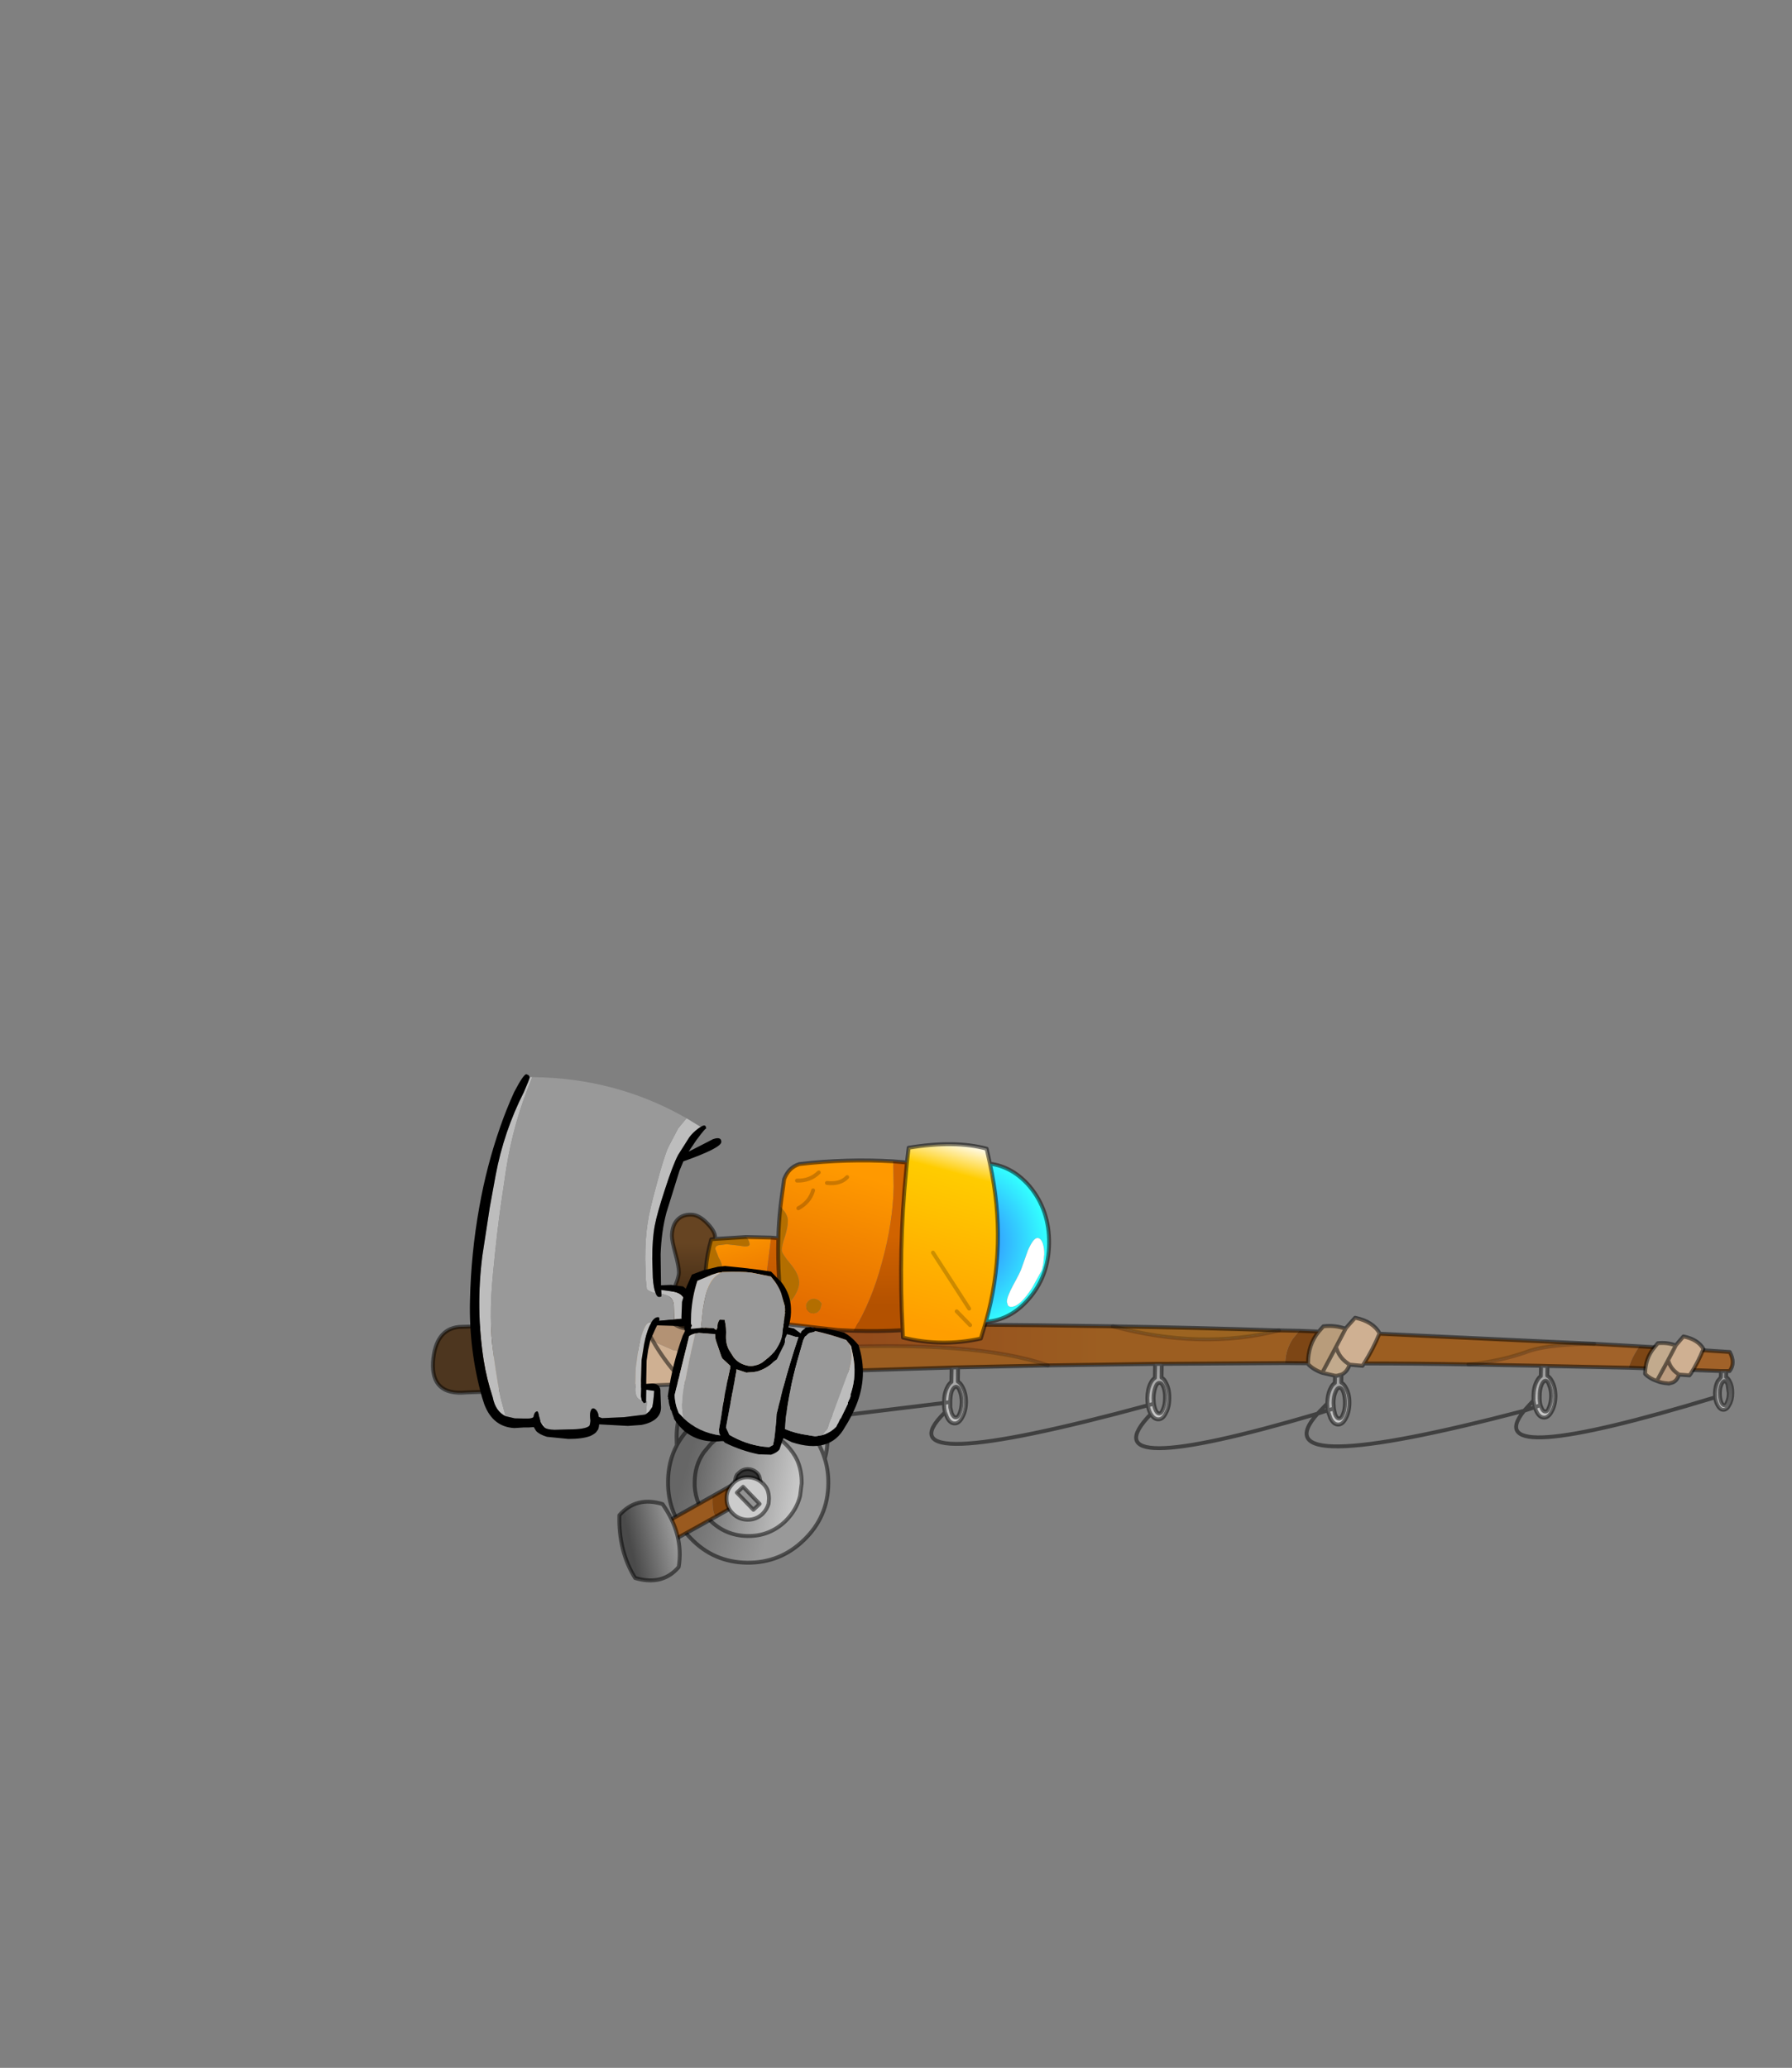 <?xml version="1.0" encoding="UTF-8" standalone="no"?>
<svg xmlns:xlink="http://www.w3.org/1999/xlink" height="531.5px" width="460.6px" xmlns="http://www.w3.org/2000/svg">
  <rect width="100%" height="100%" fill="#808080" stroke="none"/>
  <g transform="matrix(1.0, 0.0, 0.0, 1.0, 193.65, 334.05)">
    <use height="130.6" transform="matrix(1.0, 0.0, 0.0, 1.0, -82.9, -57.95)" width="335.1" xlink:href="#shape0"/>
  </g>
  <defs>
    <g id="shape0" transform="matrix(1.0, 0.0, 0.0, 1.0, 82.9, 57.95)">
      <path d="M-19.7 37.45 Q-18.15 34.6 -15.7 32.25 -13.9 30.45 -11.8 29.2 -7.0 26.3 -1.05 26.4 6.55 26.5 12.1 31.45 L13.4 32.65 Q17.0 36.35 18.35 40.9 19.3 43.9 19.25 47.3 19.15 55.85 13.0 61.75 6.9 67.7 -1.65 67.6 -10.2 67.5 -16.1 61.35 -22.05 55.25 -21.95 46.7 -21.9 41.6 -19.7 37.45 M12.4 47.2 Q12.45 44.05 11.3 41.35 10.3 39.2 8.55 37.4 4.55 33.35 -1.15 33.25 -6.85 33.15 -10.95 37.1 L-12.75 39.25 Q-15.05 42.55 -15.1 46.8 L-15.1 47.95 Q-14.8 52.9 -11.25 56.6 -7.25 60.65 -1.55 60.75 4.15 60.85 8.25 56.9 11.15 54.0 12.0 50.4 L12.4 47.2" fill="url(#gradient0)" fill-rule="evenodd" stroke="none"/>
      <path d="M12.4 47.2 L12.0 50.4 Q11.15 54.0 8.25 56.9 4.15 60.85 -1.55 60.75 -7.25 60.65 -11.25 56.6 -14.8 52.9 -15.1 47.95 L-15.1 46.8 Q-15.05 42.55 -12.75 39.25 L-10.95 37.1 Q-6.85 33.15 -1.15 33.25 4.55 33.35 8.55 37.4 10.3 39.2 11.3 41.35 12.45 44.05 12.4 47.2" fill="url(#gradient1)" fill-rule="evenodd" stroke="none"/>
      <path d="M-19.7 37.45 L-19.75 35.05 Q-19.65 27.0 -13.85 21.35 -8.1 15.75 -0.1 15.85 8.0 15.95 13.65 21.75 19.2 27.5 19.1 35.55 19.05 38.35 18.35 40.9 17.0 36.35 13.4 32.65 L12.1 31.45 Q11.25 28.5 9.05 26.25 5.3 22.4 -0.15 22.3 -5.5 22.25 -9.35 26.0 -10.9 27.45 -11.8 29.2 -13.9 30.45 -15.7 32.25 -18.15 34.6 -19.7 37.45" fill="url(#gradient2)" fill-rule="evenodd" stroke="none"/>
      <path d="M-11.8 29.2 Q-10.9 27.45 -9.35 26.0 -5.5 22.25 -0.15 22.3 5.3 22.4 9.05 26.25 11.25 28.5 12.1 31.45 6.55 26.5 -1.05 26.4 -7.0 26.3 -11.8 29.2" fill="url(#gradient3)" fill-rule="evenodd" stroke="none"/>
      <path d="M18.35 40.9 Q19.05 38.35 19.1 35.55 19.2 27.5 13.65 21.75 8.0 15.95 -0.1 15.85 -8.1 15.75 -13.85 21.35 -19.65 27.0 -19.75 35.05 L-19.7 37.45 Q-18.15 34.6 -15.7 32.25 -13.9 30.45 -11.8 29.2 -10.9 27.45 -9.35 26.0 -5.5 22.25 -0.15 22.3 5.3 22.4 9.05 26.25 11.25 28.5 12.1 31.45 L13.4 32.65 Q17.0 36.35 18.35 40.9 19.3 43.9 19.25 47.3 19.15 55.85 13.0 61.75 6.9 67.7 -1.65 67.6 -10.2 67.5 -16.1 61.35 -22.05 55.25 -21.95 46.7 -21.9 41.6 -19.7 37.45 M12.4 47.2 L12.0 50.4 Q11.15 54.0 8.25 56.9 4.15 60.85 -1.55 60.75 -7.25 60.65 -11.25 56.6 -14.8 52.9 -15.1 47.95 L-15.1 46.8 Q-15.05 42.55 -12.75 39.25 L-10.95 37.1 Q-6.85 33.15 -1.15 33.25 4.55 33.35 8.55 37.4 10.3 39.2 11.3 41.35 12.45 44.05 12.4 47.2 M-11.8 29.2 Q-7.0 26.3 -1.05 26.4 6.55 26.5 12.1 31.45" fill="none" stroke="#000000" stroke-linecap="round" stroke-linejoin="round" stroke-opacity="0.502" stroke-width="1.0"/>
      <path d="M250.05 18.35 L248.7 18.35 233.65 17.8 234.65 14.9 235.65 12.45 250.95 13.45 Q252.5 16.3 250.9 18.35 L250.05 18.35 M227.75 12.0 Q225.65 15.05 225.05 17.5 L204.1 17.05 202.45 17.0 184.0 16.65 Q192.6 15.75 199.65 13.1 205.15 11.4 216.1 11.35 L227.75 12.0" fill="#a16229" fill-rule="evenodd" stroke="none"/>
      <path d="M248.7 18.35 L250.05 18.35 250.0 19.9 Q250.55 20.15 250.95 21.0 251.65 22.25 251.6 24.05 251.6 25.8 250.85 27.05 250.25 28.3 249.3 28.3 248.4 28.3 247.75 27.0 247.3 26.15 247.2 25.1 L247.15 24.0 Q247.2 22.2 247.85 20.95 L248.65 19.95 248.7 18.35 M248.8 21.85 Q248.4 22.75 248.4 24.05 248.4 25.3 248.7 26.2 249.05 27.15 249.55 27.15 250.0 27.15 250.3 26.2 250.7 25.3 250.7 24.05 L250.4 21.85 Q250.1 20.95 249.65 20.95 249.15 20.95 248.8 21.85" fill="url(#gradient4)" fill-rule="evenodd" stroke="none"/>
      <path d="M235.65 12.45 L234.65 14.9 233.65 17.8 225.05 17.5 Q225.65 15.05 227.75 12.0 L235.65 12.45 M142.55 16.35 L136.7 16.3 136.7 16.2 Q136.75 12.95 138.6 10.1 L140.3 8.0 145.3 8.2 Q142.55 11.6 142.55 16.35" fill="#7d4615" fill-rule="evenodd" stroke="none"/>
      <path d="M204.1 17.05 L204.05 19.55 Q204.75 19.9 205.3 21.0 206.15 22.6 206.15 24.85 206.1 27.15 205.2 28.75 204.35 30.35 203.2 30.3 202.0 30.3 201.25 28.7 L200.8 27.65 200.5 25.9 200.5 24.8 Q200.5 22.55 201.35 20.95 201.8 20.05 202.4 19.65 L202.45 17.0 204.1 17.05 M202.3 27.1 L200.8 27.65 202.3 27.1 202.5 27.6 Q202.9 28.75 203.55 28.75 204.1 28.8 204.5 27.65 205.0 26.5 205.05 24.85 205.05 23.2 204.55 22.05 204.2 20.9 203.65 20.85 203.0 20.85 202.55 22.0 202.1 23.15 202.1 24.8 202.05 26.1 202.3 27.1" fill="url(#gradient5)" fill-rule="evenodd" stroke="none"/>
      <path d="M216.1 11.35 Q205.15 11.4 199.65 13.1 192.6 15.75 184.0 16.65 L183.8 16.65 Q170.45 16.4 156.95 16.4 159.3 12.65 160.9 8.75 L216.1 11.35 M15.55 12.45 Q57.1 10.3 75.7 16.9 L52.6 17.4 50.95 17.45 15.35 18.55 15.55 12.45" fill="#9c5e21" fill-rule="evenodd" stroke="none"/>
      <path d="M145.3 8.2 L146.5 6.85 Q149.4 6.5 152.15 7.45 L152.3 7.3 149.75 12.15 146.2 18.8 Q143.95 18.0 142.55 16.55 L142.55 16.35 Q142.55 11.6 145.3 8.2" fill="#b89c7b" fill-rule="evenodd" stroke="none"/>
      <path d="M160.9 8.75 Q159.3 12.65 156.95 16.4 L156.55 17.0 153.25 16.7 152.75 16.35 Q150.55 14.9 149.75 12.15 L152.3 7.3 154.65 4.65 Q159.25 5.6 160.95 8.65 L160.9 8.75 M-13.75 21.55 L-17.35 21.7 -34.35 22.35 Q-32.05 16.1 -27.7 9.15 -26.75 10.1 -25.8 10.65 L-25.1 11.0 -20.55 13.0 -17.15 13.5 Q-15.2 13.35 -12.55 14.3 -13.4 18.05 -13.75 21.55 M-17.35 21.7 Q-22.4 16.6 -25.8 10.65 -22.4 16.6 -17.35 21.7" fill="#cfb092" fill-rule="evenodd" stroke="none"/>
      <path d="M147.5 26.7 L147.5 26.55 Q147.55 24.25 148.4 22.65 148.8 21.85 149.45 21.4 L149.5 19.55 150.0 19.55 151.15 19.25 151.1 21.3 Q151.8 21.65 152.35 22.75 153.25 24.35 153.2 26.65 153.15 28.9 152.25 30.55 151.45 32.1 150.3 32.1 149.1 32.1 148.3 30.45 L147.6 28.45 147.5 26.7 M149.2 28.0 L149.5 29.4 Q149.9 30.55 150.55 30.55 151.15 30.55 151.55 29.4 152.05 28.25 152.05 26.6 152.05 24.95 151.65 23.8 151.25 22.65 150.65 22.65 150.0 22.65 149.6 23.8 149.1 24.95 149.1 26.6 L149.2 28.0 147.6 28.45 149.2 28.0" fill="url(#gradient6)" fill-rule="evenodd" stroke="none"/>
      <path d="M149.75 12.15 Q150.55 14.9 152.75 16.35 L153.25 16.7 Q152.55 18.65 151.15 19.25 L150.0 19.55 149.5 19.55 146.2 18.8 149.75 12.15" fill="#c2aa8d" fill-rule="evenodd" stroke="none"/>
      <path d="M136.7 16.3 L104.95 16.5 103.25 16.5 75.7 16.9 Q57.1 10.3 15.55 12.45 L15.45 6.35 Q54.2 6.2 92.35 6.85 115.25 13.0 135.1 7.9 L140.3 8.0 138.6 10.1 Q136.75 12.95 136.7 16.2 L136.7 16.3" fill="url(#gradient7)" fill-rule="evenodd" stroke="none"/>
      <path d="M104.95 16.5 L104.9 20.05 Q105.6 20.35 106.1 21.45 106.95 23.05 106.9 25.3 106.9 27.6 106.0 29.2 105.2 30.8 104.05 30.75 102.95 30.75 102.15 29.4 L102.0 29.15 Q101.55 28.3 101.4 27.15 101.25 26.3 101.25 25.25 101.3 23.0 102.1 21.4 102.55 20.5 103.2 20.1 L103.25 16.5 104.95 16.5 M102.55 26.85 L101.4 27.15 102.55 26.85 M105.4 22.5 Q105.0 21.4 104.4 21.4 103.75 21.35 103.35 22.45 102.9 23.65 102.85 25.25 102.85 26.9 103.25 28.05 103.65 29.2 104.3 29.25 104.9 29.25 105.3 28.1 105.8 26.95 105.8 25.3 105.85 23.7 105.4 22.5" fill="url(#gradient8)" fill-rule="evenodd" stroke="none"/>
      <path d="M92.35 6.85 Q113.85 7.2 135.1 7.9 115.25 13.0 92.35 6.85" fill="#9c6421" fill-rule="evenodd" stroke="none"/>
      <path d="M49.25 28.95 Q48.95 27.85 49.0 26.55 L49.0 26.3 Q49.0 24.05 49.85 22.45 50.3 21.55 50.9 21.15 L50.95 17.45 52.6 17.4 52.55 21.05 Q53.25 21.4 53.8 22.5 54.65 24.1 54.65 26.35 54.6 28.65 53.7 30.25 52.85 31.85 51.7 31.8 50.5 31.8 49.75 30.2 L49.25 28.95 M50.6 26.3 L49.0 26.55 50.6 26.3 50.6 27.65 50.95 29.15 Q51.4 30.25 52.0 30.25 52.6 30.3 53.0 29.2 53.5 28.0 53.55 26.35 53.55 24.75 53.05 23.55 52.7 22.45 52.1 22.4 51.5 22.4 51.0 23.5 50.6 24.7 50.6 26.3" fill="url(#gradient9)" fill-rule="evenodd" stroke="none"/>
      <path d="M15.45 6.35 L15.55 12.45 15.35 18.55 15.05 22.4 11.35 23.25 7.8 23.1 4.95 22.3 4.8 20.8 Q4.35 13.75 5.05 4.7 L5.2 3.25 Q10.55 0.6 15.3 3.35 L15.45 6.35" fill="url(#gradient10)" fill-rule="evenodd" stroke="none"/>
      <path d="M4.8 20.8 L2.05 20.9 Q-1.15 13.4 -1.8 4.9 L5.05 4.7 Q4.35 13.75 4.8 20.8 M-25.35 5.55 L-9.8 5.15 Q-11.5 9.9 -12.55 14.3 -15.2 13.35 -17.15 13.5 L-20.55 13.0 -25.1 11.0 -25.8 10.65 Q-26.75 10.1 -27.7 9.15 L-27.15 8.25 -25.35 5.55 M-27.15 8.25 L-25.8 10.65 -27.15 8.25" fill="#b39274" fill-rule="evenodd" stroke="none"/>
      <path d="M7.8 23.1 L11.35 23.25 11.35 25.5 14.35 26.6 Q16.6 27.3 16.6 27.85 L15.3 29.25 Q14.75 29.8 13.4 29.8 12.7 29.8 11.55 28.85 10.4 27.9 9.95 27.9 9.4 27.9 7.8 29.25 6.15 30.65 5.4 30.65 4.8 30.65 4.35 30.3 3.9 29.95 3.9 29.25 3.9 28.2 5.4 27.4 L7.8 26.15 7.8 23.1" fill="#8f8f80" fill-rule="evenodd" stroke="none"/>
      <path d="M-1.2 21.05 L-13.75 21.55 Q-13.4 18.05 -12.55 14.3 -9.95 15.2 -6.75 17.05 -3.2 19.1 -1.2 21.05 M-38.4 22.5 L-52.45 23.05 -55.85 18.15 Q-52.9 11.45 -48.5 6.2 L-43.45 6.05 Q-42.7 14.8 -38.4 22.5" fill="#cfb892" fill-rule="evenodd" stroke="none"/>
      <path d="M2.05 20.9 L-1.2 21.05 Q-3.2 19.1 -6.75 17.05 -9.95 15.2 -12.55 14.3 -11.5 9.9 -9.8 5.15 L-1.8 4.9 Q-1.15 13.4 2.05 20.9 M-30.4 5.7 L-25.35 5.55 -27.15 8.25 -27.7 9.15 -29.55 6.9 -30.4 5.7" fill="#b59a6c" fill-rule="evenodd" stroke="none"/>
      <path d="M-34.35 22.35 L-38.4 22.5 Q-42.7 14.8 -43.45 6.05 L-30.4 5.7 -29.55 6.9 -27.7 9.15 Q-32.05 16.1 -34.35 22.35 M-52.45 23.05 L-66.1 23.55 Q-68.3 16.15 -66.4 6.7 L-61.4 6.6 -48.5 6.2 Q-52.9 11.45 -55.85 18.15 L-52.45 23.05 M-55.85 18.15 Q-59.25 12.75 -61.4 6.6 -59.25 12.75 -55.85 18.15" fill="#c2ac89" fill-rule="evenodd" stroke="none"/>
      <path d="M-66.1 23.55 L-73.9 23.85 Q-82.85 24.65 -82.35 16.0 -81.75 7.6 -75.65 7.0 L-66.4 6.7 Q-68.3 16.15 -66.1 23.55" fill="#4d361f" fill-rule="evenodd" stroke="none"/>
      <path d="M248.7 18.35 L250.05 18.35 250.9 18.35 Q252.5 16.3 250.95 13.45 L235.65 12.45 227.75 12.0 216.1 11.35 160.9 8.75 Q159.3 12.65 156.95 16.4 170.45 16.4 183.8 16.65 M233.65 17.8 L248.7 18.35 248.65 19.95 247.85 20.95 Q247.2 22.2 247.15 24.0 L247.2 25.1 Q247.3 26.15 247.75 27.0 248.4 28.3 249.3 28.3 250.25 28.3 250.85 27.05 251.6 25.8 251.6 24.05 251.65 22.25 250.95 21.0 250.55 20.15 250.0 19.9 L250.05 18.35 M248.8 21.85 Q249.15 20.95 249.65 20.95 250.1 20.95 250.4 21.85 L250.7 24.05 Q250.7 25.3 250.3 26.2 250.0 27.15 249.55 27.15 249.05 27.15 248.7 26.2 248.4 25.3 248.4 24.05 248.4 22.75 248.8 21.85 M225.05 17.5 L233.65 17.8 M200.8 27.65 L201.25 28.7 Q202.0 30.3 203.2 30.3 204.35 30.35 205.2 28.75 206.1 27.15 206.15 24.85 206.15 22.6 205.3 21.0 204.75 19.9 204.05 19.55 L204.1 17.05 202.45 17.0 202.4 19.65 Q201.8 20.05 201.35 20.95 200.5 22.55 200.5 24.8 L200.5 25.9 200.8 27.65 202.3 27.1 Q202.05 26.1 202.1 24.8 202.1 23.15 202.55 22.0 203.0 20.85 203.65 20.85 204.2 20.9 204.55 22.05 205.05 23.2 205.05 24.85 205.0 26.5 204.5 27.65 204.1 28.8 203.55 28.75 202.9 28.75 202.5 27.6 L202.3 27.1 M225.05 17.5 L204.1 17.05 M184.0 16.65 L202.45 17.0 M200.8 27.65 L198.1 28.55 Q185.8 43.8 247.2 25.1 M147.6 28.45 L145.0 29.3 Q129.65 46.5 198.1 28.55 L200.5 25.9 M152.3 7.3 L154.65 4.65 Q159.25 5.6 160.95 8.65 L160.9 8.75 M145.3 8.2 L146.5 6.85 Q149.4 6.5 152.15 7.45 L152.3 7.3 149.75 12.15 Q150.55 14.9 152.75 16.35 L153.25 16.7 156.55 17.0 156.95 16.4 M146.2 18.8 Q143.95 18.0 142.55 16.55 L142.55 16.35 136.7 16.3 104.95 16.5 104.9 20.05 Q105.6 20.35 106.1 21.45 106.95 23.05 106.9 25.3 106.9 27.6 106.0 29.2 105.2 30.8 104.05 30.75 102.95 30.75 102.15 29.4 85.1 47.0 145.0 29.3 L147.5 26.7 147.5 26.55 Q147.55 24.25 148.4 22.65 148.8 21.85 149.45 21.4 L149.5 19.55 146.2 18.8 149.75 12.15 M151.15 19.25 L151.1 21.3 Q151.8 21.65 152.35 22.75 153.25 24.35 153.2 26.65 153.15 28.9 152.25 30.55 151.45 32.1 150.3 32.1 149.1 32.1 148.3 30.45 L147.6 28.45 147.5 26.7 M149.2 28.0 L149.1 26.6 Q149.1 24.95 149.6 23.8 150.0 22.65 150.65 22.65 151.25 22.65 151.65 23.8 152.05 24.95 152.05 26.6 152.05 28.25 151.55 29.4 151.15 30.55 150.55 30.55 149.9 30.55 149.5 29.4 L149.2 28.0 147.6 28.45 M151.15 19.25 L150.0 19.55 149.5 19.55 M153.25 16.7 Q152.55 18.65 151.15 19.25 M142.55 16.35 Q142.55 11.6 145.3 8.2 L140.3 8.0 135.1 7.9 Q113.85 7.2 92.35 6.85 54.2 6.2 15.45 6.35 L15.55 12.45 15.35 18.55 50.95 17.45 52.6 17.4 75.7 16.9 103.25 16.5 103.2 20.1 Q102.55 20.5 102.1 21.4 101.3 23.0 101.25 25.25 101.25 26.3 101.4 27.15 L102.55 26.85 M104.95 16.5 L103.25 16.5 M105.4 22.5 Q105.85 23.7 105.8 25.3 105.8 26.95 105.3 28.1 104.9 29.25 104.3 29.25 103.65 29.2 103.25 28.05 102.85 26.9 102.85 25.25 102.9 23.65 103.35 22.45 103.75 21.35 104.4 21.4 105.0 21.4 105.4 22.5 M102.15 29.4 L102.0 29.15 Q101.55 28.3 101.4 27.15 31.75 46.05 49.25 28.95 48.95 27.85 49.0 26.55 L11.7 31.1 M52.6 17.4 L52.55 21.05 Q53.25 21.4 53.8 22.5 54.65 24.1 54.65 26.35 54.6 28.65 53.7 30.25 52.85 31.85 51.7 31.8 50.5 31.8 49.75 30.2 L49.25 28.95 M50.95 17.45 L50.9 21.15 Q50.3 21.55 49.85 22.45 49.0 24.05 49.0 26.3 L49.0 26.55 50.6 26.3 Q50.6 24.7 51.0 23.5 51.5 22.4 52.1 22.4 52.7 22.45 53.05 23.55 53.55 24.75 53.55 26.35 53.5 28.0 53.0 29.2 52.6 30.3 52.0 30.25 51.4 30.25 50.95 29.15 L50.6 27.65 50.6 26.3 M5.05 4.7 L5.2 3.25 Q10.55 0.6 15.3 3.35 L15.45 6.35 M4.8 20.8 L2.05 20.9 -1.2 21.05 -13.75 21.55 -17.35 21.7 -34.35 22.35 -38.4 22.5 -52.45 23.05 -66.1 23.55 -73.9 23.85 Q-82.85 24.65 -82.35 16.0 -81.75 7.6 -75.65 7.0 L-66.4 6.7 -61.4 6.6 -48.5 6.2 -43.45 6.05 -30.4 5.7 -25.35 5.55 -9.8 5.15 -1.8 4.9 5.05 4.7 Q4.35 13.75 4.8 20.8 L4.95 22.3 7.8 23.1 11.35 23.25 15.05 22.4 15.35 18.55 M11.35 23.25 L11.35 25.5 14.35 26.6 Q16.6 27.3 16.6 27.85 L15.3 29.25 Q14.75 29.8 13.4 29.8 12.7 29.8 11.55 28.85 10.4 27.9 9.95 27.9 9.4 27.9 7.8 29.25 6.15 30.65 5.4 30.65 4.8 30.65 4.35 30.3 3.9 29.95 3.9 29.25 3.9 28.2 5.4 27.4 L7.8 26.15 7.8 23.1 M-25.8 10.65 Q-22.4 16.6 -17.35 21.7 M-12.55 14.3 Q-13.4 18.05 -13.75 21.55 M-9.8 5.15 Q-11.5 9.9 -12.55 14.3 M-25.8 10.65 L-27.15 8.25 -27.7 9.15 Q-32.05 16.1 -34.35 22.35 M-25.35 5.55 L-27.15 8.25 M-48.5 6.2 Q-52.9 11.45 -55.85 18.15 L-52.45 23.05 M-66.4 6.7 Q-68.3 16.15 -66.1 23.55 M-61.4 6.6 Q-59.25 12.75 -55.85 18.15 M-43.45 6.05 Q-42.7 14.8 -38.4 22.5 M2.05 20.9 Q-1.15 13.4 -1.8 4.9" fill="none" stroke="#000000" stroke-linecap="round" stroke-linejoin="round" stroke-opacity="0.502" stroke-width="1.0"/>
      <path d="M184.0 16.65 Q192.6 15.75 199.65 13.1 205.15 11.4 216.1 11.35 M183.8 16.65 L184.0 16.65 M135.1 7.9 Q115.25 13.0 92.35 6.85 M15.55 12.45 Q57.1 10.3 75.7 16.9" fill="none" stroke="#000000" stroke-linecap="round" stroke-linejoin="round" stroke-opacity="0.2" stroke-width="1.0"/>
      <path d="M237.15 11.65 L239.05 9.45 Q242.85 10.25 244.2 12.7 L244.15 12.75 Q242.85 16.0 240.95 19.0 L240.6 19.45 237.9 19.25 237.5 18.95 Q235.75 17.75 235.1 15.55 L237.15 11.65" fill="#cfb092" fill-rule="evenodd" stroke="none"/>
      <path d="M232.2 20.9 Q230.4 20.3 229.2 19.1 L229.2 18.9 Q229.25 15.1 231.5 12.35 L232.45 11.2 Q234.85 10.95 237.05 11.75 L237.15 11.65 235.1 15.55 232.2 20.9" fill="#c2aa8d" fill-rule="evenodd" stroke="none"/>
      <path d="M237.9 19.25 Q237.4 20.85 236.25 21.3 L235.3 21.55 234.9 21.5 Q233.4 21.4 232.2 20.9 L235.1 15.55 Q235.75 17.75 237.5 18.95 L237.9 19.25" fill="#bd9d80" fill-rule="evenodd" stroke="none"/>
      <path d="M237.15 11.65 L239.05 9.45 Q242.85 10.25 244.2 12.7 L244.15 12.75 Q242.85 16.0 240.95 19.0 L240.6 19.45 237.9 19.25 Q237.4 20.85 236.25 21.3 L235.3 21.55 234.9 21.5 Q233.4 21.4 232.2 20.9 230.4 20.3 229.2 19.1 L229.2 18.9 Q229.25 15.1 231.5 12.35 L232.45 11.2 Q234.85 10.95 237.05 11.75 L237.15 11.65 235.1 15.55 Q235.75 17.75 237.5 18.95 L237.9 19.25 M235.1 15.55 L232.2 20.9" fill="none" stroke="#000000" stroke-linecap="round" stroke-linejoin="round" stroke-opacity="0.502" stroke-width="1.0"/>
      <path d="M25.75 8.0 L21.7 7.8 8.1 6.25 8.05 6.05 Q8.1 5.45 8.65 4.7 9.3 3.9 9.3 3.15 9.3 2.8 8.9 2.35 8.55 1.9 8.55 1.65 L10.15 -0.3 Q11.7 -2.55 11.75 -4.3 11.75 -6.55 9.5 -9.2 7.3 -11.85 7.3 -12.65 7.3 -13.95 8.1 -16.25 8.85 -18.6 8.85 -20.25 8.9 -21.9 7.0 -23.8 L6.95 -23.85 7.2 -25.9 7.9 -30.95 Q9.0 -33.95 11.8 -34.85 24.0 -36.25 35.95 -35.55 L36.05 -29.05 Q35.9 -19.95 33.05 -9.6 30.4 0.4 25.75 8.0 M18.9 -30.0 Q22.35 -29.6 24.1 -31.5 22.35 -29.6 18.9 -30.0 M11.2 -30.6 Q14.55 -30.5 16.8 -32.7 14.55 -30.5 11.2 -30.6 M11.55 -23.5 Q14.5 -25.1 15.35 -28.1 14.5 -25.1 11.55 -23.5 M16.9 0.25 Q16.25 -0.2 15.5 -0.25 14.8 -0.25 14.15 0.35 13.55 0.95 13.55 1.5 13.55 2.35 14.1 2.95 14.65 3.5 15.4 3.5 16.35 3.55 17.0 2.7 L17.2 2.3 17.25 2.2 17.55 1.0 16.9 0.25" fill="url(#gradient11)" fill-rule="evenodd" stroke="none"/>
      <path d="M0.0 4.8 L-10.55 4.05 -10.9 4.0 -11.1 4.0 -12.0 -0.25 -11.75 -0.5 Q-11.0 -1.65 -11.0 -2.15 -11.0 -2.7 -11.3 -3.3 L-11.6 -4.35 Q-11.6 -5.1 -9.9 -6.55 -8.1 -8.0 -8.1 -8.6 -8.1 -9.35 -8.95 -10.85 L-9.8 -13.05 Q-9.8 -13.8 -8.95 -14.0 L-6.85 -14.25 -4.15 -13.95 -2.35 -13.7 Q-1.05 -13.65 -1.0 -14.15 -1.0 -15.15 -1.75 -15.95 L-1.95 -16.1 4.55 -15.95 4.25 -13.6 3.1 -4.4 Q2.55 -0.05 0.15 4.6 L0.0 4.8" fill="url(#gradient12)" fill-rule="evenodd" stroke="none"/>
      <path d="M52.25 3.0 L55.7 6.55 52.25 3.0 M59.75 5.7 L58.45 10.0 Q48.4 12.2 38.45 9.75 L38.35 7.85 Q37.25 -12.85 39.25 -33.1 L39.45 -35.25 39.9 -39.05 Q51.8 -41.0 59.95 -38.8 L60.8 -34.95 Q65.35 -14.15 59.75 5.7 M55.45 2.3 L46.15 -12.1 55.45 2.3" fill="url(#gradient13)" fill-rule="evenodd" stroke="none"/>
      <path d="M65.4 1.45 Q65.7 1.85 66.2 1.85 68.45 1.9 71.65 -3.05 L74.1 -7.5 74.15 -7.65 74.5 -9.2 74.75 -11.6 Q74.8 -13.15 74.4 -14.4 73.9 -15.85 73.0 -15.85 71.95 -15.85 70.55 -12.65 L68.9 -8.0 Q68.6 -7.05 66.7 -3.6 65.15 -0.7 65.15 0.55 L65.4 1.45 M60.8 -34.95 Q66.75 -34.15 71.1 -29.0 76.1 -22.9 76.0 -14.45 75.9 -6.0 70.7 -0.1 66.05 5.25 59.75 5.7 65.35 -14.15 60.8 -34.95" fill="url(#gradient14)" fill-rule="evenodd" stroke="none"/>
      <path d="M65.4 1.45 L65.15 0.55 Q65.15 -0.7 66.7 -3.6 68.6 -7.05 68.9 -8.0 L70.55 -12.65 Q71.95 -15.85 73.0 -15.85 73.9 -15.85 74.4 -14.4 74.8 -13.15 74.75 -11.6 L74.5 -9.2 74.15 -7.65 74.1 -7.5 71.65 -3.05 Q68.45 1.9 66.2 1.85 65.7 1.85 65.4 1.45" fill="#ffffff" fill-rule="evenodd" stroke="none"/>
      <path d="M38.35 7.85 Q32.1 8.2 25.75 8.0 30.4 0.4 33.05 -9.6 35.9 -19.95 36.05 -29.05 L35.95 -35.55 39.45 -35.25 39.25 -33.1 Q37.25 -12.85 38.35 7.85" fill="url(#gradient15)" fill-rule="evenodd" stroke="none"/>
      <path d="M7.8 4.8 L0.0 4.8 0.15 4.6 Q2.55 -0.05 3.1 -4.4 L4.25 -13.6 4.55 -15.95 6.4 -15.8 Q6.1 -5.3 7.8 4.8" fill="url(#gradient16)" fill-rule="evenodd" stroke="none"/>
      <path d="M8.05 6.05 L7.8 4.8 Q6.1 -5.3 6.4 -15.8 6.5 -19.8 6.95 -23.85 L7.0 -23.8 Q8.9 -21.9 8.85 -20.25 8.85 -18.6 8.1 -16.25 7.3 -13.95 7.3 -12.65 7.3 -11.85 9.5 -9.2 11.75 -6.55 11.75 -4.3 11.7 -2.55 10.15 -0.3 L8.55 1.65 Q8.55 1.9 8.9 2.35 9.3 2.8 9.3 3.15 9.3 3.9 8.65 4.7 8.1 5.45 8.05 6.05 M-9.95 -15.6 L-1.95 -16.1 -1.75 -15.95 Q-1.0 -15.15 -1.0 -14.15 -1.05 -13.65 -2.35 -13.7 L-4.15 -13.95 -6.85 -14.25 -8.95 -14.0 Q-9.8 -13.8 -9.8 -13.05 L-8.95 -10.85 Q-8.1 -9.35 -8.1 -8.6 -8.1 -8.0 -9.9 -6.55 -11.6 -5.1 -11.6 -4.35 L-11.3 -3.3 Q-11.0 -2.7 -11.0 -2.15 -11.0 -1.65 -11.75 -0.5 L-12.0 -0.25 Q-13.05 -7.65 -10.85 -15.5 L-9.95 -15.6 M16.9 0.25 L17.55 1.0 17.25 2.2 17.2 2.3 17.0 2.7 Q16.35 3.55 15.4 3.5 14.65 3.5 14.1 2.95 13.55 2.35 13.55 1.5 13.55 0.95 14.15 0.35 14.8 -0.25 15.5 -0.25 16.25 -0.2 16.9 0.25" fill="#b36e00" fill-rule="evenodd" stroke="none"/>
      <path d="M-10.55 4.05 L-10.8 4.4 -11.05 4.7 Q-12.1 6.15 -13.55 6.9 -15.05 7.65 -16.75 7.5 -18.85 7.3 -20.35 6.25 -22.25 4.95 -22.2 2.8 -22.2 0.95 -20.7 -2.2 -19.2 -5.4 -19.15 -7.0 -19.15 -8.6 -20.05 -11.85 -20.95 -15.15 -20.95 -16.4 -20.9 -18.75 -19.85 -20.15 -18.55 -21.9 -16.05 -21.85 -14.0 -21.85 -11.85 -19.6 -9.85 -17.55 -9.85 -16.05 L-9.95 -15.6 -10.85 -15.5 Q-13.05 -7.65 -12.0 -0.25 L-11.1 4.0 -10.9 4.0 -10.55 4.05" fill="url(#gradient17)" fill-rule="evenodd" stroke="none"/>
      <path d="M60.8 -34.95 Q66.75 -34.15 71.1 -29.0 76.1 -22.9 76.0 -14.45 75.9 -6.0 70.7 -0.1 66.05 5.25 59.75 5.7 L58.45 10.0 Q48.4 12.2 38.45 9.75 L38.35 7.85 Q32.1 8.2 25.75 8.0 L21.7 7.8 8.1 6.25 8.05 6.05 7.8 4.8 0.0 4.8 -10.55 4.05 -10.8 4.4 -11.05 4.7 Q-12.1 6.15 -13.55 6.9 -15.05 7.65 -16.75 7.5 -18.85 7.3 -20.35 6.25 -22.25 4.95 -22.2 2.8 -22.2 0.95 -20.7 -2.2 -19.2 -5.4 -19.15 -7.0 -19.15 -8.6 -20.05 -11.85 -20.95 -15.15 -20.95 -16.4 -20.9 -18.75 -19.85 -20.15 -18.55 -21.9 -16.05 -21.85 -14.0 -21.85 -11.85 -19.6 -9.85 -17.55 -9.85 -16.05 L-9.95 -15.6 -1.95 -16.1 4.55 -15.95 6.4 -15.8 Q6.5 -19.8 6.95 -23.85 L7.2 -25.9 7.9 -30.95 Q9.0 -33.95 11.8 -34.85 24.0 -36.25 35.95 -35.55 L39.45 -35.25 39.9 -39.05 Q51.8 -41.0 59.95 -38.8 L60.8 -34.95 Q65.35 -14.15 59.75 5.7 M38.35 7.85 Q37.25 -12.85 39.25 -33.1 L39.45 -35.25 M-12.0 -0.25 Q-13.05 -7.65 -10.85 -15.5 L-9.95 -15.6 M-10.55 4.05 L-10.9 4.0 -11.1 4.0 -12.0 -0.25 M6.4 -15.8 Q6.1 -5.3 7.8 4.8" fill="none" stroke="#000000" stroke-linecap="round" stroke-linejoin="round" stroke-opacity="0.502" stroke-width="1.0"/>
      <path d="M55.7 6.55 L52.25 3.0 M24.1 -31.5 Q22.35 -29.6 18.9 -30.0 M15.35 -28.1 Q14.5 -25.1 11.55 -23.5 M16.8 -32.7 Q14.55 -30.5 11.2 -30.6 M46.15 -12.1 L55.45 2.3" fill="none" stroke="#000000" stroke-linecap="round" stroke-linejoin="round" stroke-opacity="0.2" stroke-width="1.0"/>
      <path d="M-10.5 50.5 L-10.5 50.9 Q-10.55 53.85 -10.1 55.0 L-9.7 55.8 -22.95 63.15 Q-26.25 62.5 -25.35 58.85 L-10.5 50.5" fill="#9a5a1f" fill-rule="evenodd" stroke="none"/>
      <path d="M-10.5 50.5 L-3.8 46.7 Q-0.4 47.7 -1.35 51.05 L-9.7 55.8 -10.1 55.0 Q-10.55 53.85 -10.5 50.9 L-10.5 50.5" fill="#82450e" fill-rule="evenodd" stroke="none"/>
      <path d="M-9.7 55.8 L-1.35 51.05 Q-0.4 47.7 -3.8 46.7 L-10.5 50.5 -25.35 58.85 Q-26.25 62.5 -22.95 63.15 L-9.7 55.8 Z" fill="none" stroke="#000000" stroke-linecap="round" stroke-linejoin="round" stroke-opacity="0.502" stroke-width="1.0"/>
      <path d="M0.85 49.2 Q-0.1 50.15 -1.5 50.1 -2.85 50.1 -3.8 49.15 -4.6 48.2 -4.7 47.05 L-4.7 46.75 Q-4.7 45.75 -4.2 44.95 L-3.7 44.5 Q-2.75 43.55 -1.4 43.55 0.0 43.6 0.95 44.55 1.35 44.95 1.55 45.5 L1.85 46.85 1.75 47.65 Q1.55 48.5 0.85 49.2" fill="#333333" fill-rule="evenodd" stroke="none"/>
      <path d="M0.85 49.2 Q-0.1 50.15 -1.5 50.1 -2.85 50.1 -3.8 49.15 -4.6 48.2 -4.7 47.05 L-4.7 46.75 Q-4.7 45.75 -4.2 44.95 L-3.7 44.5 Q-2.75 43.55 -1.4 43.55 0.0 43.6 0.95 44.55 1.35 44.95 1.55 45.5 L1.85 46.85 1.75 47.65 Q1.55 48.5 0.85 49.2 Z" fill="none" stroke="#000000" stroke-linecap="round" stroke-linejoin="round" stroke-opacity="0.502" stroke-width="1.0"/>
      <path d="M3.6 48.85 Q4.0 49.9 4.0 51.15 L3.9 52.45 Q3.5 53.85 2.4 55.0 0.75 56.6 -1.55 56.55 -3.8 56.5 -5.35 54.9 -6.8 53.5 -6.9 51.45 L-6.9 51.0 Q-6.9 49.3 -5.95 48.05 L-5.25 47.2 Q-3.65 45.6 -1.4 45.65 0.9 45.7 2.5 47.3 3.2 48.0 3.6 48.85 M0.0 54.0 L1.6 52.5 -2.65 48.1 -4.25 49.6 0.0 54.0" fill="#cccccc" fill-rule="evenodd" stroke="none"/>
      <path d="M0.0 54.0 L-4.25 49.6 -2.65 48.1 1.6 52.5 0.0 54.0" fill="#949494" fill-rule="evenodd" stroke="none"/>
      <path d="M3.6 48.85 Q4.0 49.9 4.0 51.15 L3.9 52.45 Q3.5 53.85 2.4 55.0 0.75 56.6 -1.55 56.55 -3.8 56.5 -5.35 54.9 -6.8 53.5 -6.9 51.45 L-6.9 51.0 Q-6.9 49.3 -5.95 48.05 L-5.25 47.2 Q-3.65 45.6 -1.4 45.65 0.9 45.7 2.5 47.3 3.2 48.0 3.6 48.85 M0.0 54.0 L-4.25 49.6 -2.65 48.1 1.6 52.5 0.0 54.0" fill="none" stroke="#000000" stroke-linecap="round" stroke-linejoin="round" stroke-opacity="0.502" stroke-width="1.0"/>
      <path d="M-30.4 71.55 Q-34.7 64.65 -34.45 55.4 -30.1 50.45 -23.35 52.55 -17.85 60.4 -19.2 68.7 -23.3 73.6 -30.4 71.55" fill="url(#gradient18)" fill-rule="evenodd" stroke="none"/>
      <path d="M-30.4 71.55 Q-34.7 64.65 -34.45 55.4 -30.1 50.45 -23.35 52.55 -17.85 60.4 -19.2 68.7 -23.3 73.6 -30.4 71.55 Z" fill="none" stroke="#000000" stroke-linecap="round" stroke-linejoin="round" stroke-opacity="0.502" stroke-width="1.0"/>
      <path d="M-57.5 -57.2 L-56.85 -57.2 -57.1 -56.55 Q-61.65 -45.6 -63.55 -33.55 L-64.85 -24.75 Q-65.85 -18.05 -66.95 -6.5 -68.1 5.05 -66.8 14.1 -65.55 23.1 -64.75 26.1 L-63.7 29.95 Q-66.3 28.7 -67.0 25.1 -68.55 20.5 -69.35 15.5 -71.4 2.15 -69.65 -11.4 L-67.75 -23.8 -66.25 -32.0 Q-64.15 -43.2 -59.0 -53.35 -57.5 -56.8 -57.5 -57.15 L-57.5 -57.2 M-17.15 -46.6 L-13.55 -44.4 -14.1 -44.05 Q-15.6 -42.95 -16.5 -41.7 L-19.35 -37.2 Q-20.7 -34.65 -22.75 -28.3 -24.8 -22.05 -25.35 -19.05 -26.0 -15.6 -26.0 -10.5 L-25.85 -5.6 Q-25.65 -2.9 -25.15 -1.7 L-25.75 -1.8 -27.0 -2.35 -27.4 -2.7 -27.65 -5.15 -27.8 -10.4 Q-27.8 -15.9 -27.2 -19.6 -26.75 -22.85 -24.9 -29.55 -23.1 -36.4 -21.9 -39.15 L-19.35 -44.0 -17.25 -46.55 -17.15 -46.6 M-23.65 -1.45 L-23.7 -2.5 -21.1 -2.15 Q-17.85 -1.75 -17.7 0.55 L-17.6 4.8 -20.35 5.1 -20.45 1.5 Q-20.55 -1.0 -23.45 -1.45 L-23.65 -1.45 M-26.25 5.9 L-26.75 6.9 Q-27.55 8.7 -28.1 11.45 L-28.75 15.55 -28.85 19.2 -28.9 20.8 -28.85 22.95 -28.9 24.85 -28.7 25.9 -29.05 25.8 -29.5 25.55 -29.9 25.1 -30.15 24.6 -30.35 23.45 -30.35 23.3 -30.35 21.55 -30.25 17.65 -29.65 13.2 Q-29.15 10.25 -28.45 8.3 -27.4 5.4 -26.25 5.8 L-26.25 5.9 M-27.6 26.1 L-27.55 23.15 -25.5 23.45 Q-25.7 26.35 -26.0 27.6 L-26.8 28.75 -27.6 29.4 -27.35 26.15 -27.6 26.1 M-53.65 32.9 L-53.75 32.8 -54.4 32.0 -54.0 31.8 Q-53.75 32.15 -53.65 32.9" fill="#bdbdbd" fill-rule="evenodd" stroke="none"/>
      <path d="M-56.85 -57.2 Q-35.25 -57.0 -17.15 -46.6 L-17.25 -46.55 -19.35 -44.0 -21.9 -39.15 Q-23.1 -36.4 -24.9 -29.55 -26.75 -22.85 -27.2 -19.6 -27.8 -15.9 -27.8 -10.4 L-27.65 -5.15 -27.4 -2.7 -27.0 -2.35 -25.75 -1.8 -25.15 -1.7 Q-24.8 -0.7 -24.25 -0.7 -23.6 -0.7 -23.65 -0.95 L-23.65 -1.45 -23.45 -1.45 Q-20.55 -1.0 -20.45 1.5 L-20.35 5.1 -23.9 5.4 -24.25 5.45 -24.15 5.0 -24.25 4.55 Q-25.3 4.25 -26.25 5.9 L-26.25 5.8 Q-27.4 5.4 -28.45 8.3 -29.15 10.25 -29.65 13.2 L-30.25 17.65 -30.35 21.55 -30.35 23.3 -30.35 23.45 -30.15 24.6 -29.9 25.1 -29.5 25.55 -29.05 25.8 -28.7 25.9 -28.15 26.6 -27.6 26.4 -27.6 26.1 -27.35 26.15 -27.6 29.4 -27.95 29.55 -33.25 30.2 -38.9 30.45 -39.7 30.15 -39.75 30.15 -39.9 29.3 Q-40.25 28.3 -40.9 28.0 -41.6 27.7 -41.9 28.8 -42.1 29.5 -41.9 31.1 -42.0 32.25 -42.2 32.45 -43.2 33.35 -47.5 33.35 L-51.1 33.45 Q-53.0 33.4 -53.65 32.9 -53.75 32.15 -54.0 31.8 L-54.4 32.0 -54.5 31.85 -54.75 31.35 -54.75 31.2 -55.05 30.05 -55.1 30.05 -55.1 30.0 Q-55.2 29.1 -55.5 28.7 -56.3 28.7 -56.55 30.2 -57.0 30.55 -57.95 30.55 L-59.05 30.55 -61.35 30.5 -63.7 29.95 -64.75 26.1 Q-65.55 23.1 -66.8 14.1 -68.1 5.05 -66.95 -6.5 -65.85 -18.05 -64.85 -24.75 L-63.55 -33.55 Q-61.65 -45.6 -57.1 -56.55 L-56.85 -57.2" fill="#999999" fill-rule="evenodd" stroke="none"/>
      <path d="M-13.55 -44.4 Q-12.15 -45.35 -12.15 -43.9 -12.15 -44.4 -14.7 -40.95 L-16.65 -38.05 -13.6 -39.6 -10.4 -41.25 Q-8.25 -42.0 -8.25 -40.55 -8.25 -39.0 -18.0 -35.55 L-19.0 -33.15 -22.35 -22.4 Q-23.65 -17.55 -23.85 -11.65 L-23.75 -3.7 -21.15 -3.8 -18.1 -3.4 -16.75 -2.35 Q-15.95 -1.5 -15.75 -0.2 L-15.7 1.85 Q-15.7 4.9 -15.85 5.4 -16.3 6.8 -18.4 6.8 L-24.75 6.6 -25.2 7.5 -26.5 10.45 -27.05 12.9 -27.45 15.65 -27.55 20.9 -27.55 21.7 -26.0 21.55 Q-23.75 21.65 -23.9 23.8 L-23.75 27.7 Q-23.75 29.3 -24.85 30.4 -26.15 31.7 -28.8 32.2 L-32.25 32.45 -39.65 32.05 Q-39.7 32.8 -39.9 33.35 L-40.5 34.15 Q-41.05 34.65 -41.95 35.05 -43.95 35.8 -47.55 35.8 L-53.05 35.25 Q-54.95 34.7 -55.85 33.75 L-56.45 32.75 -57.8 32.85 -59.05 32.85 -61.45 33.0 Q-66.95 32.7 -69.15 26.95 L-69.75 25.1 Q-73.15 12.95 -72.85 0.3 -72.6 -11.85 -70.45 -23.8 -68.6 -34.3 -65.1 -44.35 -63.5 -48.95 -61.5 -53.35 -59.1 -57.95 -58.35 -57.95 L-57.8 -57.7 -57.75 -57.65 -57.5 -57.2 -57.5 -57.15 Q-57.5 -56.8 -59.0 -53.35 -64.15 -43.2 -66.25 -32.0 L-67.75 -23.8 -69.65 -11.4 Q-71.4 2.15 -69.35 15.5 -68.55 20.5 -67.0 25.1 -66.3 28.7 -63.7 29.95 L-61.35 30.5 -59.05 30.55 -57.95 30.55 Q-57.0 30.55 -56.55 30.2 -56.3 28.7 -55.5 28.7 -55.2 29.1 -55.1 30.0 L-55.1 30.05 -55.05 30.05 -54.75 31.2 -54.75 31.35 -54.5 31.85 -54.4 32.0 -53.75 32.8 -53.65 32.9 Q-53.0 33.4 -51.1 33.45 L-47.5 33.35 Q-43.2 33.35 -42.2 32.45 -42.0 32.25 -41.9 31.1 -42.1 29.5 -41.9 28.8 -41.6 27.7 -40.9 28.0 -40.25 28.3 -39.9 29.3 L-39.75 30.15 -39.7 30.15 -38.9 30.45 -33.25 30.2 -27.95 29.55 -27.6 29.4 -26.8 28.75 -26.0 27.6 Q-25.7 26.35 -25.5 23.45 L-27.55 23.15 -27.6 26.1 -27.6 26.4 -28.15 26.6 -28.7 25.9 -28.9 24.85 -28.85 22.95 -28.9 20.8 -28.85 19.2 -28.75 15.55 -28.1 11.45 Q-27.55 8.7 -26.75 6.9 L-26.25 5.9 Q-25.3 4.25 -24.25 4.55 L-24.15 5.0 -24.25 5.45 -23.9 5.4 -20.35 5.1 -17.6 4.8 -17.7 0.55 Q-17.85 -1.75 -21.1 -2.15 L-23.7 -2.5 -23.65 -1.45 -23.65 -0.95 Q-23.6 -0.7 -24.25 -0.7 -24.8 -0.7 -25.15 -1.7 -25.65 -2.9 -25.85 -5.6 L-26.0 -10.5 Q-26.0 -15.6 -25.35 -19.05 -24.8 -22.05 -22.75 -28.3 -20.7 -34.65 -19.35 -37.2 L-16.5 -41.7 Q-15.6 -42.95 -14.1 -44.05 L-13.55 -44.4" fill="#000000" fill-rule="evenodd" stroke="none"/>
      <path d="M-13.5 7.25 L-13.15 7.2 -12.55 7.25 -12.4 7.2 -10.2 7.35 -9.55 7.8 -9.4 7.45 -9.25 7.2 -9.25 6.8 -9.15 6.05 -8.85 5.4 -8.65 5.15 -7.4 5.2 Q-6.9 7.25 -7.05 9.4 -7.1 11.6 -6.1 13.2 L-5.05 14.85 Q-3.7 16.55 -1.35 17.0 0.6 17.25 2.35 16.1 L3.9 14.85 Q5.5 13.55 6.45 11.7 7.4 10.0 7.5 8.1 L7.6 7.2 7.65 7.1 7.65 7.05 7.7 6.95 7.7 6.8 7.7 6.7 7.75 6.6 7.7 6.5 7.75 6.4 7.7 6.3 7.75 6.25 7.8 6.1 7.8 6.05 7.8 5.95 7.85 5.9 7.8 5.75 7.85 5.65 7.8 5.6 7.85 5.5 7.85 5.35 7.9 5.25 7.95 5.15 7.9 5.0 7.95 4.95 7.95 4.85 7.95 4.75 7.95 4.65 8.0 4.6 7.95 4.5 8.0 4.45 8.0 4.3 8.05 4.2 8.05 4.15 8.05 4.05 8.05 3.9 8.1 3.85 8.05 3.8 8.1 3.7 8.1 3.55 8.15 3.5 8.15 3.4 8.1 3.25 8.1 3.2 8.15 3.15 8.1 3.05 8.1 2.95 8.15 2.85 8.1 2.7 8.15 2.6 8.15 2.55 8.1 2.4 8.1 2.35 8.15 2.25 8.1 2.15 8.05 2.0 8.1 1.95 8.1 1.85 8.1 1.7 8.05 1.6 8.05 1.55 8.0 1.4 7.15 -1.6 Q6.45 -3.65 4.5 -5.95 L-0.5 -6.95 Q-3.1 -7.3 -8.05 -7.1 L-8.25 -7.0 -9.1 -6.9 -10.55 -6.45 -14.4 -4.85 Q-15.75 -0.7 -16.0 3.65 L-16.05 5.75 -16.05 6.1 -15.95 6.4 -15.8 6.65 -15.9 6.85 -16.0 7.1 -16.1 7.3 -16.05 7.5 -13.5 7.25 M7.3 -4.35 Q9.55 -1.35 9.65 2.2 9.75 4.35 9.2 6.4 L9.05 6.75 9.0 7.1 9.95 7.3 10.4 7.4 12.15 8.65 12.35 8.15 12.55 7.95 13.25 7.4 13.45 7.15 14.0 7.1 14.65 7.05 14.7 7.0 15.15 7.3 18.65 7.4 23.3 8.45 Q25.0 9.4 26.3 10.85 L27.0 11.65 Q29.6 19.6 26.3 27.45 25.1 30.3 23.5 32.8 19.65 39.8 9.9 36.65 L7.75 35.6 Q7.55 35.85 7.45 36.25 L6.7 38.5 Q6.1 39.3 4.55 39.85 L1.35 39.75 Q-3.25 38.8 -7.35 36.75 L-7.65 36.4 -8.05 36.35 Q-16.35 37.2 -20.45 30.55 L-20.4 30.5 -20.45 30.35 -20.45 30.25 -20.55 30.2 -20.55 30.05 -20.6 29.9 -20.65 29.8 -20.7 29.7 -20.75 29.55 -20.8 29.45 -20.8 29.35 -20.85 29.25 -20.9 29.1 -20.95 29.0 -20.95 28.85 -21.0 28.7 -21.1 28.65 -21.1 28.5 -21.2 28.35 -21.3 28.2 -21.35 28.15 -21.4 28.0 -21.35 27.85 -21.4 27.8 -21.4 27.7 -21.45 27.55 -21.45 27.45 -21.5 27.4 -21.55 27.25 -21.6 27.15 -21.6 27.0 -21.65 26.85 -21.65 26.8 -21.7 26.7 -21.7 26.55 -21.7 26.45 -21.75 26.4 -21.75 26.3 -21.8 26.15 -21.75 26.05 -21.75 25.95 -21.8 25.8 -21.85 25.75 -21.85 25.65 -21.9 25.5 -21.95 25.4 -21.95 25.3 -21.95 25.2 -21.9 25.05 -22.0 25.0 -22.0 24.85 -22.0 24.8 -21.9 24.1 Q-20.8 16.5 -18.15 9.2 L-17.65 8.2 -17.65 8.15 -17.6 7.9 -17.7 7.7 -17.8 7.45 -17.7 7.1 -17.8 6.75 -17.75 6.55 -17.85 6.4 -18.1 6.1 -18.4 5.0 -18.5 4.6 -18.35 0.55 -17.2 -3.3 -15.8 -6.45 -12.85 -7.55 -9.15 -8.45 -7.3 -8.65 -2.85 -8.2 1.65 -7.65 4.55 -7.2 7.3 -4.35 M24.2 10.8 L23.85 10.35 Q19.85 8.95 15.85 8.05 L15.65 8.25 14.5 8.55 14.1 8.75 13.55 9.3 13.25 9.5 12.8 10.45 11.3 15.7 Q9.25 23.05 8.3 30.6 L8.15 32.95 8.1 33.25 Q10.85 34.4 13.9 34.8 L15.85 35.15 17.8 34.8 Q18.05 34.65 18.25 34.65 20.0 34.0 21.3 32.65 L21.6 32.0 21.7 31.9 22.25 30.75 22.25 30.65 22.35 30.65 22.4 30.55 22.5 30.45 22.55 30.4 22.55 30.35 22.6 30.25 22.65 30.2 22.7 30.1 22.7 30.0 22.75 29.9 22.8 29.85 22.85 29.75 22.9 29.65 22.95 29.55 23.0 29.45 23.0 29.4 23.05 29.3 23.1 29.2 23.15 29.15 23.2 29.05 23.2 29.0 23.25 28.9 23.3 28.85 23.3 28.75 23.35 28.65 23.4 28.6 23.45 28.5 23.5 28.4 23.55 28.3 23.6 28.2 23.65 28.15 23.65 28.05 23.7 27.95 23.75 27.85 23.8 27.8 23.8 27.75 23.85 27.65 23.9 27.6 23.95 27.5 23.95 27.4 24.0 27.35 24.05 27.25 24.1 27.15 24.1 27.1 24.15 27.05 24.2 26.95 24.25 26.85 24.25 26.8 24.3 26.7 24.3 26.6 24.3 26.45 24.3 26.35 24.35 26.3 24.4 26.2 24.45 26.1 24.45 26.05 24.5 25.95 24.55 25.85 24.55 25.8 24.6 25.75 24.65 25.65 24.7 25.55 24.75 25.5 24.75 25.4 24.8 25.3 24.85 25.2 24.85 25.15 24.9 25.05 24.9 24.95 24.95 24.9 25.0 24.8 24.95 24.7 24.95 24.6 25.0 24.5 25.0 24.45 24.95 24.35 25.0 24.25 25.05 24.15 Q26.65 19.3 25.55 14.05 L25.1 11.95 24.2 10.8 M10.9 9.55 L10.8 9.55 9.6 9.15 8.65 8.9 8.4 9.5 8.1 10.15 Q8.2 10.9 7.9 11.6 L6.65 14.1 6.05 15.35 5.15 16.0 5.05 16.1 Q3.45 17.65 1.25 18.35 L0.15 18.6 -1.35 18.7 -1.8 18.75 -4.35 17.9 -4.4 18.5 -7.05 32.85 -6.25 34.65 -6.1 34.8 Q-2.15 37.1 2.3 37.75 L4.05 37.9 5.05 37.35 5.45 35.3 5.9 30.75 5.95 29.45 7.55 23.0 Q9.3 16.45 11.5 9.85 L11.6 9.65 10.9 9.55 M-17.95 30.45 Q-14.15 34.1 -8.5 34.9 L-8.8 34.3 -8.85 33.35 -8.35 30.5 Q-7.45 24.0 -6.0 17.75 L-5.95 17.6 -6.0 17.3 -5.9 17.05 -8.0 15.1 -8.25 14.55 -9.55 10.75 -9.75 10.05 -9.85 8.85 -14.0 8.55 -14.95 8.7 Q-15.85 8.9 -16.55 9.4 L-16.65 9.8 -16.65 9.9 -20.25 24.5 Q-20.2 26.1 -19.75 27.65 L-19.2 29.15 -19.15 29.2 -18.15 30.2 -17.95 30.45 M-7.8 36.2 L-7.75 36.2 -7.8 36.15 -7.8 36.2" fill="#000000" fill-rule="evenodd" stroke="none"/>
      <path d="M-8.25 -7.0 L-8.05 -7.1 Q-3.1 -7.3 -0.5 -6.95 L4.5 -5.95 Q6.45 -3.65 7.15 -1.6 L8.0 1.4 8.05 1.55 8.05 1.6 8.1 1.7 8.1 1.85 8.1 1.95 8.05 2.0 8.1 2.15 8.15 2.25 8.1 2.35 8.1 2.4 8.15 2.55 8.15 2.6 8.1 2.7 8.15 2.85 8.1 2.95 8.1 3.05 8.15 3.15 8.1 3.2 8.1 3.25 8.15 3.4 8.15 3.5 8.1 3.55 8.1 3.7 8.05 3.8 8.1 3.85 8.05 3.9 8.05 4.05 8.05 4.15 8.05 4.2 8.0 4.3 8.0 4.45 7.95 4.5 8.0 4.6 7.95 4.65 7.95 4.75 7.95 4.85 7.95 4.95 7.9 5.0 7.95 5.15 7.9 5.25 7.85 5.35 7.85 5.5 7.8 5.6 7.85 5.65 7.8 5.75 7.85 5.9 7.8 5.95 7.8 6.05 7.8 6.1 7.75 6.25 7.7 6.3 7.75 6.4 7.7 6.5 7.75 6.6 7.7 6.7 7.7 6.8 7.7 6.95 7.65 7.05 7.65 7.1 7.6 7.2 7.5 8.1 Q7.4 10.0 6.45 11.7 5.5 13.55 3.9 14.85 L2.35 16.1 Q0.6 17.25 -1.35 17.0 -3.7 16.55 -5.05 14.85 L-6.1 13.2 Q-7.1 11.6 -7.05 9.4 -6.9 7.25 -7.4 5.2 L-8.65 5.15 -8.85 5.4 -9.15 6.05 -9.25 6.8 -9.25 7.2 -9.4 7.45 -9.55 7.8 -10.2 7.35 -12.4 7.2 -12.55 7.25 -13.15 7.2 -13.5 7.25 -12.95 2.3 Q-12.35 -1.65 -11.3 -3.85 -10.3 -5.95 -8.25 -7.0 M17.8 34.8 L15.85 35.15 13.9 34.8 Q10.85 34.4 8.1 33.25 L8.15 32.95 8.3 30.6 Q9.25 23.05 11.3 15.7 L12.8 10.45 13.25 9.5 13.55 9.3 14.1 8.75 14.5 8.55 15.65 8.25 15.85 8.05 Q19.85 8.95 23.85 10.35 L24.2 10.8 Q26.3 14.1 23.85 20.0 L19.0 33.15 17.8 34.8 M10.9 9.55 L11.6 9.65 11.5 9.85 Q9.3 16.45 7.55 23.0 L5.95 29.45 5.9 30.75 5.45 35.3 5.05 37.35 4.05 37.9 2.3 37.75 Q-2.15 37.1 -6.1 34.8 L-6.25 34.65 -7.05 32.85 -4.4 18.5 -4.35 17.9 -1.8 18.75 -1.35 18.7 0.15 18.6 1.25 18.35 Q3.45 17.65 5.05 16.1 L5.15 16.0 6.05 15.35 6.65 14.1 7.9 11.6 Q8.2 10.9 8.1 10.15 L8.4 9.5 8.65 8.9 9.6 9.15 10.8 9.55 10.9 9.55 M-14.95 8.7 L-14.0 8.55 -9.85 8.85 -9.75 10.05 -9.55 10.75 -8.25 14.55 -8.0 15.1 -5.9 17.05 -6.0 17.3 -5.95 17.6 -6.0 17.75 Q-7.45 24.0 -8.35 30.5 L-8.85 33.35 -8.8 34.3 -8.5 34.9 Q-14.15 34.1 -17.95 30.45 -18.65 27.5 -17.95 23.0 L-16.45 15.25 -14.95 8.7" fill="#999999" fill-rule="evenodd" stroke="none"/>
      <path d="M-13.5 7.25 L-16.05 7.5 -16.1 7.3 -16.0 7.1 -15.9 6.85 -15.8 6.65 -15.95 6.4 -16.05 6.1 -16.05 5.75 -16.0 3.65 Q-15.75 -0.7 -14.4 -4.85 L-10.55 -6.45 -9.1 -6.9 -8.25 -7.0 Q-10.3 -5.95 -11.3 -3.85 -12.35 -1.65 -12.95 2.3 L-13.5 7.25 M17.8 34.8 L19.0 33.15 23.85 20.0 Q26.3 14.1 24.2 10.8 L25.1 11.95 25.55 14.05 Q26.65 19.3 25.05 24.15 L25.0 24.25 24.95 24.35 25.0 24.45 25.0 24.5 24.95 24.6 24.95 24.7 25.0 24.8 24.95 24.9 24.9 24.95 24.9 25.05 24.85 25.15 24.85 25.2 24.8 25.3 24.75 25.4 24.75 25.5 24.7 25.55 24.65 25.65 24.6 25.75 24.55 25.8 24.55 25.85 24.5 25.95 24.45 26.05 24.45 26.1 24.4 26.2 24.35 26.3 24.3 26.35 24.3 26.45 24.3 26.6 24.3 26.7 24.25 26.8 24.25 26.85 24.2 26.95 24.15 27.05 24.1 27.1 24.1 27.15 24.05 27.25 24.0 27.35 23.95 27.4 23.95 27.5 23.9 27.6 23.85 27.65 23.8 27.75 23.8 27.8 23.75 27.85 23.7 27.95 23.65 28.05 23.65 28.15 23.6 28.2 23.55 28.3 23.5 28.4 23.45 28.5 23.4 28.6 23.35 28.65 23.3 28.75 23.3 28.85 23.25 28.9 23.2 29.0 23.2 29.05 23.15 29.15 23.1 29.2 23.05 29.3 23.0 29.4 23.0 29.45 22.95 29.55 22.9 29.65 22.85 29.75 22.8 29.85 22.75 29.9 22.7 30.0 22.7 30.1 22.65 30.2 22.6 30.25 22.55 30.35 22.55 30.4 22.5 30.45 22.4 30.55 22.35 30.65 22.25 30.65 22.25 30.75 21.7 31.9 21.6 32.0 21.3 32.65 Q20.0 34.0 18.25 34.65 18.05 34.65 17.8 34.8 M-17.95 30.45 L-18.15 30.2 -19.15 29.2 -19.2 29.15 -19.75 27.65 Q-20.2 26.1 -20.25 24.5 L-16.65 9.9 -16.65 9.8 -16.55 9.4 Q-15.85 8.9 -14.95 8.7 L-16.45 15.25 -17.95 23.0 Q-18.65 27.5 -17.95 30.45" fill="#bdbdbd" fill-rule="evenodd" stroke="none"/>
    </g>
    <linearGradient gradientTransform="matrix(-0.015, -0.004, 0.007, -0.024, -5.3, 46.1)" gradientUnits="userSpaceOnUse" id="gradient0" spreadMethod="pad" x1="-819.2" x2="819.2">
      <stop offset="0.0" stop-color="#999999"/>
      <stop offset="0.988" stop-color="#666666"/>
    </linearGradient>
    <linearGradient gradientTransform="matrix(0.017, 0.003, -0.003, 0.017, -1.35, 47.0)" gradientUnits="userSpaceOnUse" id="gradient1" spreadMethod="pad" x1="-819.2" x2="819.2">
      <stop offset="0.0" stop-color="#666666"/>
      <stop offset="0.988" stop-color="#cccccc"/>
    </linearGradient>
    <linearGradient gradientTransform="matrix(-0.015, -0.004, 0.006, -0.023, 1.55, 28.8)" gradientUnits="userSpaceOnUse" id="gradient2" spreadMethod="pad" x1="-819.2" x2="819.2">
      <stop offset="0.0" stop-color="#999999"/>
      <stop offset="0.988" stop-color="#666666"/>
    </linearGradient>
    <linearGradient gradientTransform="matrix(-0.005, -0.002, 0.004, -0.014, 0.2, 26.75)" gradientUnits="userSpaceOnUse" id="gradient3" spreadMethod="pad" x1="-819.2" x2="819.2">
      <stop offset="0.0" stop-color="#d6cdbe"/>
      <stop offset="0.988" stop-color="#c4b59c"/>
    </linearGradient>
    <linearGradient gradientTransform="matrix(-1.0E-4, 0.006, -0.003, 0.0, 249.35, 23.35)" gradientUnits="userSpaceOnUse" id="gradient4" spreadMethod="pad" x1="-819.2" x2="819.2">
      <stop offset="0.0" stop-color="#999999"/>
      <stop offset="0.988" stop-color="#cccccc"/>
    </linearGradient>
    <linearGradient gradientTransform="matrix(-1.0E-4, 0.008, -0.004, 0.0, 203.3, 23.65)" gradientUnits="userSpaceOnUse" id="gradient5" spreadMethod="pad" x1="-819.2" x2="819.2">
      <stop offset="0.0" stop-color="#999999"/>
      <stop offset="0.988" stop-color="#cccccc"/>
    </linearGradient>
    <linearGradient gradientTransform="matrix(-1.0E-4, 0.008, -0.004, 0.0, 150.35, 25.65)" gradientUnits="userSpaceOnUse" id="gradient6" spreadMethod="pad" x1="-819.2" x2="819.2">
      <stop offset="0.0" stop-color="#999999"/>
      <stop offset="0.988" stop-color="#cccccc"/>
    </linearGradient>
    <linearGradient gradientTransform="matrix(-0.073, -0.001, 0.001, -0.079, 29.9, 14.65)" gradientUnits="userSpaceOnUse" id="gradient7" spreadMethod="pad" x1="-819.2" x2="819.2">
      <stop offset="0.0" stop-color="#9c5e21"/>
      <stop offset="0.988" stop-color="#8c3b16"/>
    </linearGradient>
    <linearGradient gradientTransform="matrix(-1.0E-4, 0.009, -0.004, 0.0, 104.15, 23.6)" gradientUnits="userSpaceOnUse" id="gradient8" spreadMethod="pad" x1="-819.2" x2="819.2">
      <stop offset="0.0" stop-color="#999999"/>
      <stop offset="0.988" stop-color="#cccccc"/>
    </linearGradient>
    <linearGradient gradientTransform="matrix(-1.0E-4, 0.009, -0.004, 0.0, 51.8, 24.6)" gradientUnits="userSpaceOnUse" id="gradient9" spreadMethod="pad" x1="-819.2" x2="819.2">
      <stop offset="0.0" stop-color="#999999"/>
      <stop offset="0.988" stop-color="#cccccc"/>
    </linearGradient>
    <linearGradient gradientTransform="matrix(0.006, 0.007, -0.005, 0.005, 11.3, 14.5)" gradientUnits="userSpaceOnUse" id="gradient10" spreadMethod="pad" x1="-819.2" x2="819.2">
      <stop offset="0.0" stop-color="#999999"/>
      <stop offset="0.988" stop-color="#cccccc"/>
    </linearGradient>
    <linearGradient gradientTransform="matrix(-0.006, 0.022, -0.562, -0.159, 650.0, 163.6)" gradientUnits="userSpaceOnUse" id="gradient11" spreadMethod="pad" x1="-819.2" x2="819.2">
      <stop offset="0.0" stop-color="#ff9900"/>
      <stop offset="1.0" stop-color="#e36c00"/>
    </linearGradient>
    <linearGradient gradientTransform="matrix(0.003, 0.012, -0.012, 0.003, -1.85, -8.95)" gradientUnits="userSpaceOnUse" id="gradient12" spreadMethod="pad" x1="-819.2" x2="819.2">
      <stop offset="0.0" stop-color="#ff9900"/>
      <stop offset="1.0" stop-color="#e36c00"/>
    </linearGradient>
    <linearGradient gradientTransform="matrix(-0.008, 0.029, -0.015, -0.004, 49.8, -16.4)" gradientUnits="userSpaceOnUse" id="gradient13" spreadMethod="pad" x1="-819.2" x2="819.2">
      <stop offset="0.0" stop-color="#ffffff"/>
      <stop offset="0.173" stop-color="#ffcc00"/>
      <stop offset="0.988" stop-color="#ff9e00"/>
    </linearGradient>
    <radialGradient cx="0" cy="0" gradientTransform="matrix(-4.0E-4, 0.027, -0.027, -4.0E-4, 53.35, -14.65)" gradientUnits="userSpaceOnUse" id="gradient14" r="819.2" spreadMethod="pad">
      <stop offset="0.0" stop-color="#3366ff"/>
      <stop offset="1.0" stop-color="#33ffff"/>
    </radialGradient>
    <linearGradient gradientTransform="matrix(-2.0E-4, 0.011, -0.008, -1.0E-4, 34.1, -7.45)" gradientUnits="userSpaceOnUse" id="gradient15" spreadMethod="pad" x1="-819.2" x2="819.2">
      <stop offset="0.0" stop-color="#d16300"/>
      <stop offset="1.0" stop-color="#b35100"/>
    </linearGradient>
    <linearGradient gradientTransform="matrix(-2.0E-4, 0.013, -0.005, -1.0E-4, 4.1, -5.55)" gradientUnits="userSpaceOnUse" id="gradient16" spreadMethod="pad" x1="-819.2" x2="819.2">
      <stop offset="0.0" stop-color="#d16300"/>
      <stop offset="1.0" stop-color="#b35100"/>
    </linearGradient>
    <linearGradient gradientTransform="matrix(-1.0E-4, 0.009, -0.007, -1.0E-4, -16.0, -7.15)" gradientUnits="userSpaceOnUse" id="gradient17" spreadMethod="pad" x1="-819.2" x2="819.2">
      <stop offset="0.0" stop-color="#664422"/>
      <stop offset="1.0" stop-color="#402a15"/>
    </linearGradient>
    <linearGradient gradientTransform="matrix(-0.007, 0.002, -0.002, -0.009, -26.25, 60.25)" gradientUnits="userSpaceOnUse" id="gradient18" spreadMethod="pad" x1="-819.2" x2="819.2">
      <stop offset="0.0" stop-color="#999999"/>
      <stop offset="0.988" stop-color="#4a4a4a"/>
    </linearGradient>
  </defs>
</svg>
